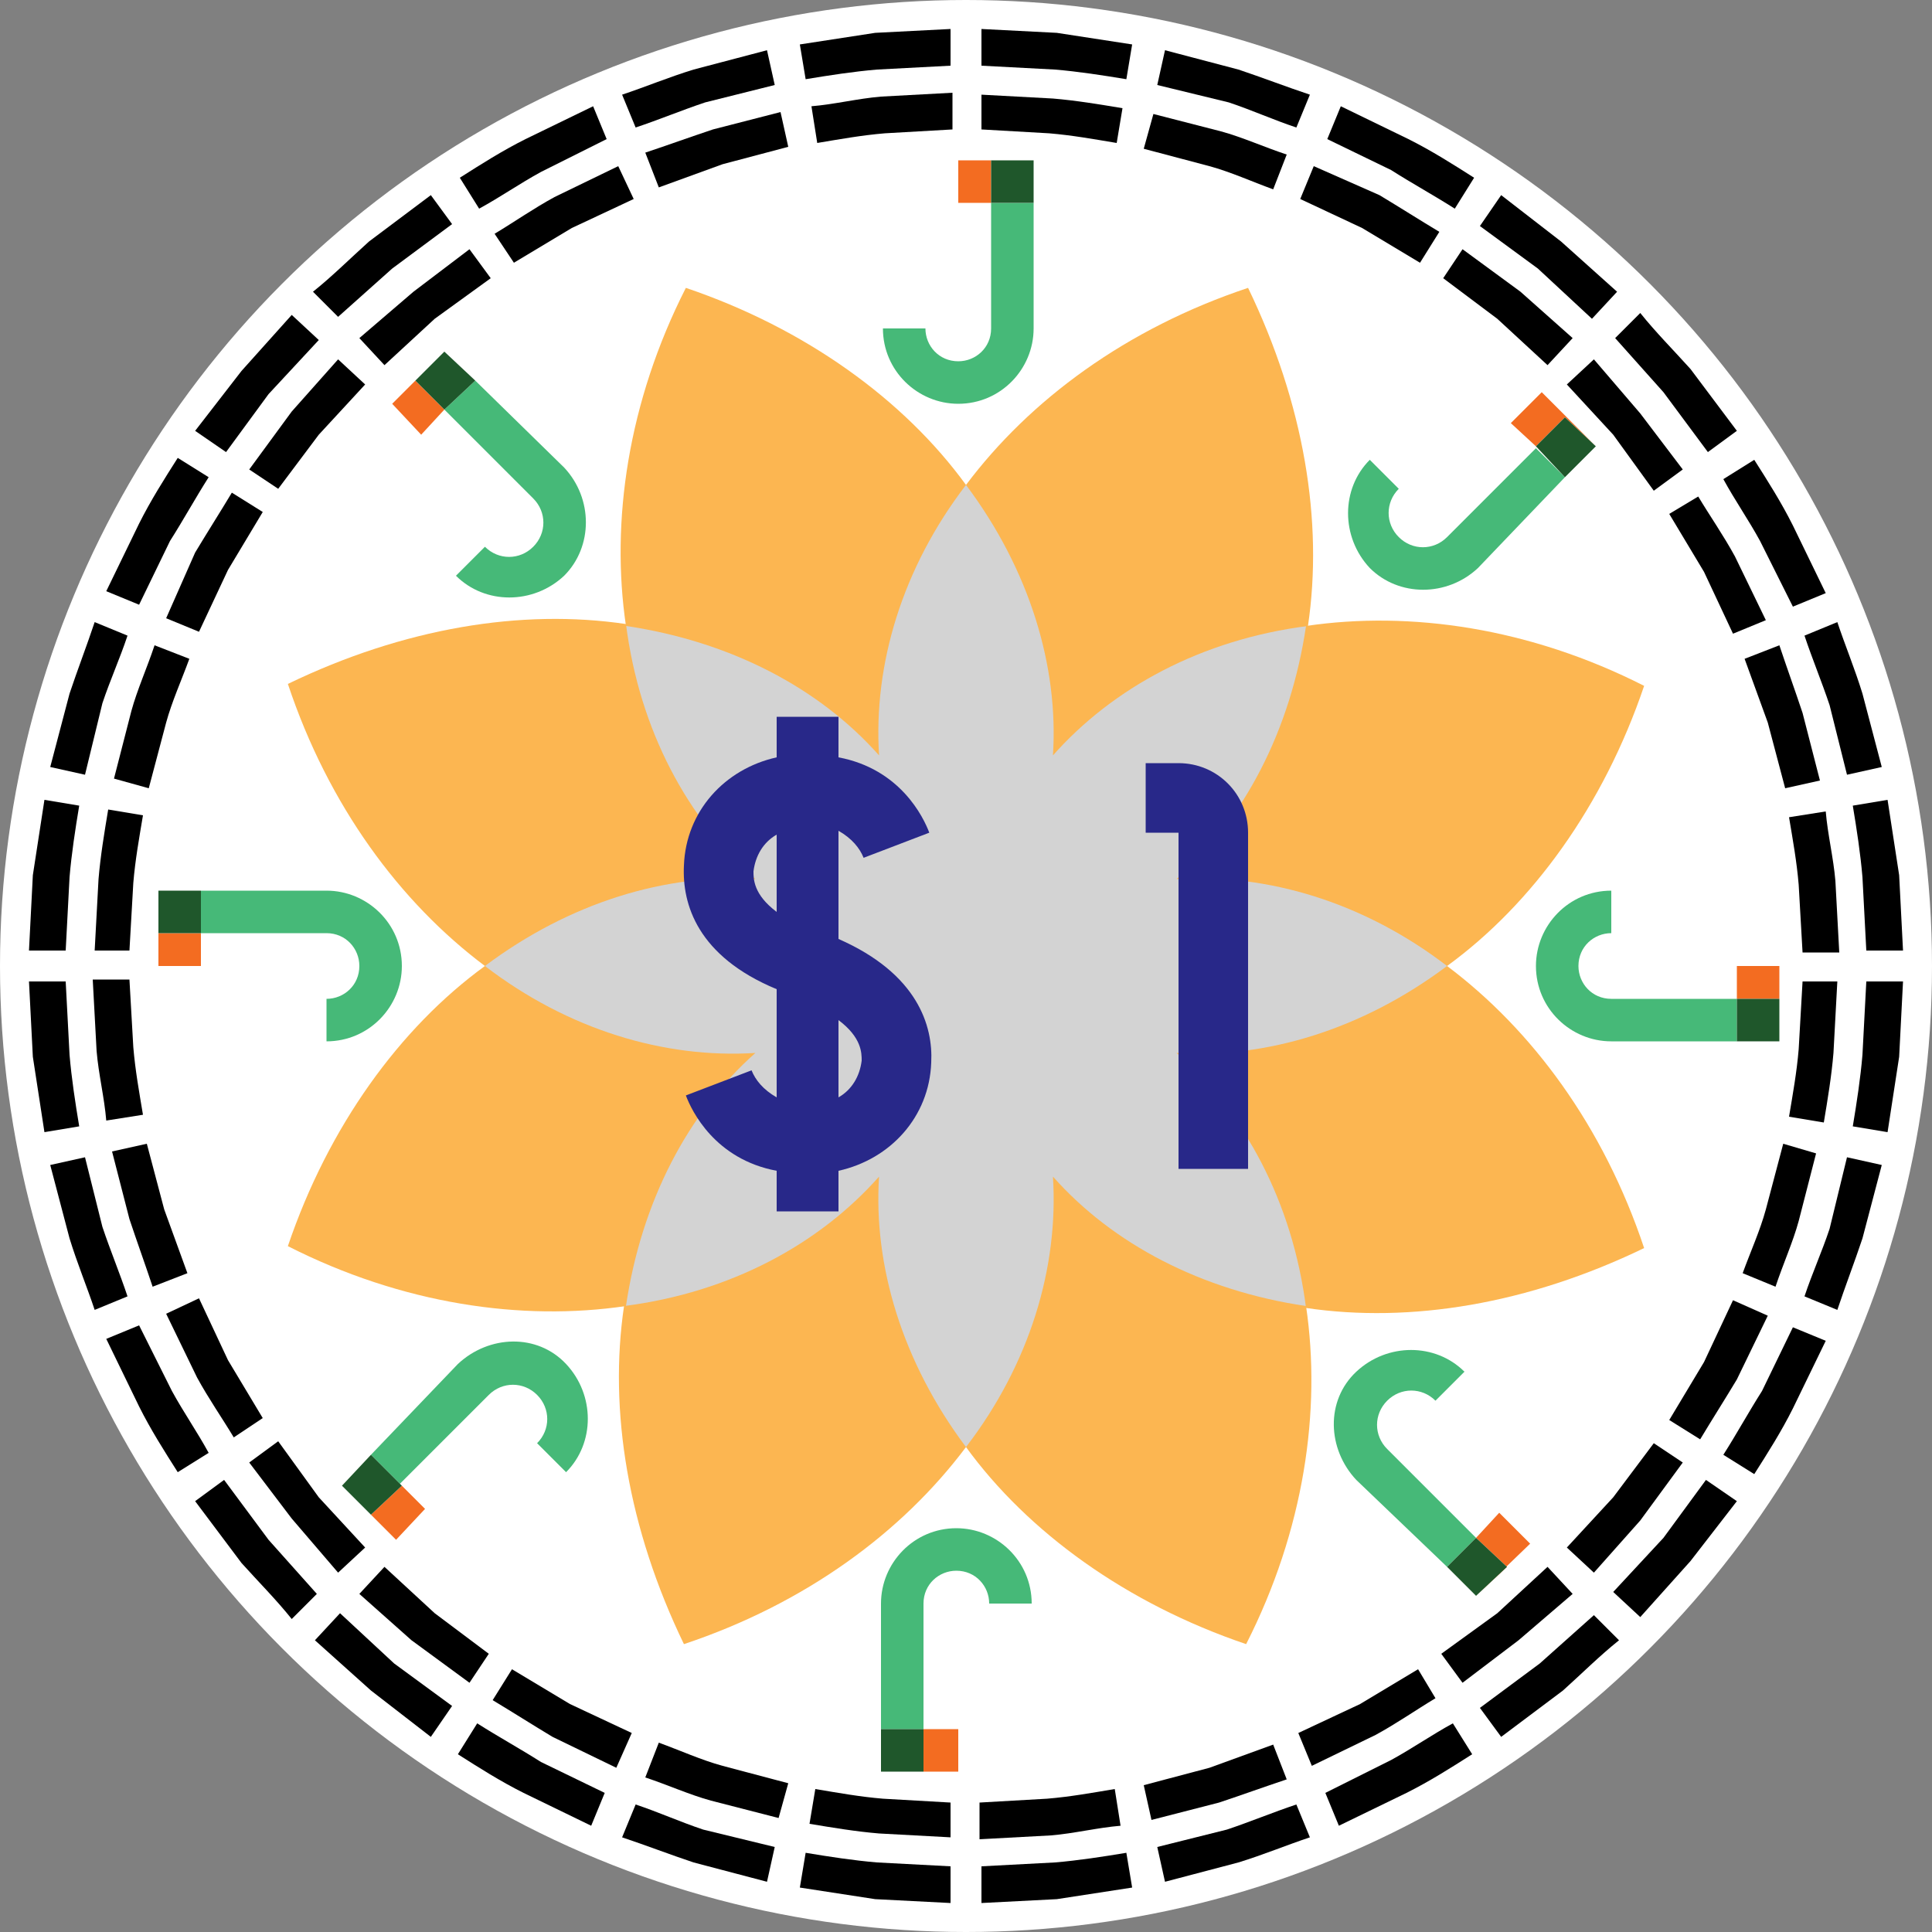 <?xml version="1.0" encoding="utf-8"?>
<!-- Generator: Adobe Illustrator 24.0.1, SVG Export Plug-In . SVG Version: 6.00 Build 0)  -->
<svg version="1.1" id="Layer_1" xmlns="http://www.w3.org/2000/svg" xmlns:xlink="http://www.w3.org/1999/xlink" x="0px" y="0px"
	 viewBox="0 0 100 100" style="enable-background:new 0 0 100 100;" xml:space="preserve">
<rect x="0" y="0" width="100" height="100" fill="#808080" stroke="none"/>
<style type="text/css">
	.st0{fill:#FFFFFF;}
	.st1{fill:none;}
	.st2{fill-rule:evenodd;clip-rule:evenodd;}
	.st3{fill:#D3D3D3;}
	.st4{fill:#FCB651;}
	.st5{fill:#46B978;}
	.st6{fill:#F36C21;}
	.st7{fill:#1F572B;}
	.st8{fill:#282889;}
</style>
<g>
	<circle class="st0" cx="50" cy="50" r="50"/>
	<g>
		<g>
			<g>
				<g>
					<g>
						<path class="st1" d="M100.6,60.1c0.3-1.7,0.5-3.3,0.8-5l0.3-5H90.3l-0.2,4c-0.2,1.3-0.4,2.6-0.6,3.9L100.6,60.1z"/>
					</g>
					<g>
						<path class="st2" d="M93.3,50.8l-0.2,3.5c-0.1,1.2-0.3,2.3-0.5,3.5l1.8,0.3c0.2-1.2,0.4-2.4,0.5-3.6l0.2-3.7H93.3z"/>
						<path class="st2" d="M95.9,58.3l1.8,0.3c0.2-1.3,0.4-2.6,0.6-3.9l0.2-3.9h-1.9l-0.2,3.8C96.3,55.8,96.1,57.1,95.9,58.3z"/>
					</g>
				</g>
			</g>
			<g>
				<g>
					<g>
						<path class="st1" d="M97.6,69.7c0.6-1.6,1.2-3.2,1.7-4.8c0.4-1.6,0.9-3.3,1.2-4.9l-11-2.2c-0.3,1.3-0.7,2.6-1,3.8
							c-0.4,1.3-0.9,2.5-1.3,3.7L97.6,69.7z"/>
					</g>
					<g>
						<path class="st2" d="M92.3,59.2l-0.9,3.4c-0.3,1.1-0.8,2.2-1.2,3.3l1.7,0.7c0.4-1.2,0.9-2.3,1.2-3.4l0.9-3.5L92.3,59.2z"/>
						<path class="st2" d="M93.4,67.1l1.7,0.7c0.4-1.2,0.9-2.5,1.3-3.7l1-3.8l-1.8-0.4l-0.9,3.7C94.3,64.8,93.8,65.9,93.4,67.1z"/>
					</g>
				</g>
			</g>
			<g>
				<g>
					<g>
						<path class="st1" d="M92.9,78.7c0.9-1.4,1.8-2.9,2.6-4.3c0.7-1.5,1.5-3,2.2-4.6l-10.4-4.3c-0.5,1.2-1.1,2.4-1.7,3.6
							c-0.7,1.1-1.4,2.3-2,3.4L92.9,78.7z"/>
					</g>
					<g>
						<path class="st2" d="M89.7,67.3l-1.5,3.2c-0.6,1-1.2,2-1.8,3l1.6,1c0.6-1,1.3-2.1,1.9-3.1l1.6-3.3L89.7,67.3z"/>
						<path class="st2" d="M89.2,75.3l1.6,1c0.7-1.1,1.4-2.2,2-3.4l1.7-3.5l-1.7-0.7L91.2,72C90.5,73.1,89.9,74.2,89.2,75.3z"/>
					</g>
				</g>
			</g>
			<g>
				<g>
					<g>
						<path class="st1" d="M86.5,86.5c1.1-1.2,2.3-2.5,3.4-3.7c1-1.3,2-2.7,3-4.1l-9.3-6.3c-0.8,1.1-1.6,2.1-2.4,3.2l-2.7,2.9
							L86.5,86.5z"/>
					</g>
					<g>
						<polygon class="st2" points="85.6,74.7 83.5,77.5 81.1,80.1 82.5,81.4 84.9,78.7 87.1,75.7 						"/>
						<polygon class="st2" points="83.5,82.4 84.9,83.7 87.5,80.8 89.9,77.7 88.3,76.6 86.1,79.6 						"/>
					</g>
				</g>
			</g>
			<g>
				<g>
					<g>
						<path class="st1" d="M78.7,92.9c1.4-1,2.7-2,4.1-3c1.3-1.1,2.5-2.3,3.8-3.4l-8-8l-2.9,2.7c-1.1,0.8-2.1,1.6-3.2,2.4L78.7,92.9
							z"/>
					</g>
					<g>
						<polygon class="st2" points="80.1,81.1 77.5,83.5 74.6,85.6 75.7,87.1 78.6,84.9 81.4,82.5 						"/>
						<path class="st2" d="M76.6,88.4l1.1,1.5l3.2-2.4c1-0.9,1.9-1.8,2.9-2.6l-1.3-1.3c-0.9,0.8-1.9,1.7-2.8,2.5L76.6,88.4z"/>
					</g>
				</g>
			</g>
			<g>
				<g>
					<g>
						<path class="st1" d="M69.7,97.6c1.6-0.7,3.1-1.4,4.6-2.2c1.5-0.8,2.9-1.7,4.3-2.6l-6.3-9.3c-1.1,0.7-2.2,1.4-3.4,2
							c-1.2,0.5-2.4,1.2-3.6,1.7L69.7,97.6z"/>
					</g>
					<g>
						<path class="st2" d="M73.4,86.4c-1,0.6-2,1.2-3,1.8l-3.2,1.5l0.7,1.7l3.3-1.6c1.1-0.6,2.1-1.3,3.1-1.9L73.4,86.4z"/>
						<path class="st2" d="M68.6,92.8l0.7,1.7l3.5-1.7c1.2-0.6,2.3-1.3,3.4-2l-1-1.6c-1.1,0.6-2.1,1.3-3.2,1.9L68.6,92.8z"/>
					</g>
				</g>
			</g>
			<g>
				<g>
					<g>
						<path class="st1" d="M60.1,100.6c1.6-0.3,3.3-0.8,4.9-1.2c1.6-0.5,3.2-1.1,4.8-1.7l-4.3-10.4c-1.2,0.4-2.5,0.9-3.7,1.3
							c-1.3,0.3-2.5,0.7-3.8,1L60.1,100.6z"/>
					</g>
					<g>
						<path class="st2" d="M65.9,90.3c-1.1,0.4-2.2,0.8-3.3,1.2l-3.4,0.9l0.4,1.8l3.5-0.9c1.2-0.4,2.3-0.8,3.5-1.2L65.9,90.3z"/>
						<path class="st2" d="M59.9,95.6l0.4,1.8l3.8-1c1.3-0.4,2.5-0.9,3.7-1.3l-0.7-1.7c-1.2,0.4-2.4,0.9-3.6,1.3L59.9,95.6z"/>
					</g>
				</g>
			</g>
			<g>
				<g>
					<g>
						<path class="st1" d="M50,101.6l5-0.2c1.7-0.2,3.3-0.5,5-0.7l-2.2-11c-1.3,0.2-2.6,0.4-3.9,0.6l-4,0.2v11.1H50z"/>
					</g>
					<g>
						<path class="st2" d="M57.7,92.6c-1.2,0.2-2.3,0.4-3.5,0.5l-3.5,0.2v1.9l3.7-0.2c1.2-0.1,2.4-0.4,3.6-0.5L57.7,92.6z"/>
						<path class="st2" d="M50.8,96.6v1.9l3.9-0.2c1.3-0.2,2.6-0.4,3.9-0.6l-0.3-1.8c-1.2,0.2-2.5,0.4-3.7,0.5L50.8,96.6z"/>
					</g>
				</g>
			</g>
			<g>
				<g>
					<g>
						<path class="st1" d="M39.9,100.6c1.7,0.3,3.3,0.5,5,0.8l5,0.3V90.3l-4-0.2c-1.3-0.2-2.6-0.4-3.9-0.6L39.9,100.6z"/>
					</g>
					<g>
						<path class="st2" d="M49.2,93.3l-3.5-0.2c-1.2-0.1-2.3-0.3-3.5-0.5l-0.3,1.8c1.2,0.2,2.4,0.4,3.6,0.5l3.7,0.2V93.3z"/>
						<path class="st2" d="M41.7,95.9l-0.3,1.8c1.3,0.2,2.6,0.4,3.9,0.6l3.9,0.2v-1.9l-3.8-0.2C44.2,96.3,42.9,96.1,41.7,95.9z"/>
					</g>
				</g>
			</g>
			<g>
				<g>
					<g>
						<path class="st1" d="M30.3,97.6c1.6,0.6,3.2,1.2,4.8,1.7c1.6,0.4,3.3,0.9,4.9,1.2l2.2-11c-1.3-0.3-2.6-0.7-3.8-1
							c-1.3-0.4-2.5-0.9-3.7-1.3L30.3,97.6z"/>
					</g>
					<g>
						<path class="st2" d="M40.8,92.3l-3.4-0.9c-1.1-0.3-2.2-0.8-3.3-1.2L33.4,92c1.2,0.4,2.3,0.9,3.4,1.2l3.5,0.9L40.8,92.3z"/>
						<path class="st2" d="M32.9,93.4l-0.7,1.7c1.2,0.4,2.5,0.9,3.7,1.3l3.8,1l0.4-1.8l-3.7-0.9C35.2,94.3,34.1,93.8,32.9,93.4z"/>
					</g>
				</g>
			</g>
			<g>
				<g>
					<g>
						<path class="st1" d="M21.3,92.9c1.4,0.9,2.9,1.8,4.3,2.6c1.5,0.7,3,1.5,4.6,2.2l4.3-10.4c-1.2-0.5-2.4-1.1-3.6-1.7
							c-1.1-0.7-2.3-1.4-3.4-2L21.3,92.9z"/>
					</g>
					<g>
						<path class="st2" d="M32.7,89.7l-3.2-1.5c-1-0.6-2-1.2-3-1.8l-1,1.6c1,0.6,2.1,1.3,3.1,1.9l3.3,1.6L32.7,89.7z"/>
						<path class="st2" d="M24.7,89.2l-1,1.6c1.1,0.7,2.2,1.4,3.4,2l3.5,1.7l0.7-1.7L28,91.2C26.9,90.5,25.8,89.9,24.7,89.2z"/>
					</g>
				</g>
			</g>
			<g>
				<g>
					<g>
						<path class="st1" d="M13.5,86.5c1.2,1.1,2.5,2.3,3.7,3.4c1.3,1,2.7,2,4.1,3l6.3-9.3c-1.1-0.8-2.1-1.6-3.2-2.4l-2.9-2.7
							L13.5,86.5z"/>
					</g>
					<g>
						<polygon class="st2" points="25.3,85.6 22.5,83.5 19.9,81.1 18.6,82.5 21.3,84.9 24.3,87.1 						"/>
						<polygon class="st2" points="17.6,83.5 16.3,84.9 19.2,87.5 22.3,89.9 23.4,88.3 20.4,86.1 						"/>
					</g>
				</g>
			</g>
			<g>
				<g>
					<g>
						<path class="st1" d="M7.1,78.7c1,1.4,2,2.7,3,4.1c1.1,1.3,2.3,2.5,3.4,3.8l8-8l-2.7-2.9c-0.8-1.1-1.6-2.1-2.4-3.2L7.1,78.7z"
							/>
					</g>
					<g>
						<polygon class="st2" points="18.9,80.1 16.5,77.5 14.4,74.6 12.9,75.7 15.1,78.6 17.5,81.4 						"/>
						<path class="st2" d="M11.6,76.6l-1.5,1.1l2.4,3.2c0.9,1,1.8,1.9,2.6,2.9l1.3-1.3c-0.8-0.9-1.7-1.9-2.5-2.8L11.6,76.6z"/>
					</g>
				</g>
			</g>
			<g>
				<g>
					<g>
						<path class="st1" d="M2.4,69.7c0.7,1.6,1.4,3.1,2.2,4.6s1.7,2.9,2.6,4.3l9.3-6.3c-0.7-1.1-1.4-2.2-2-3.4
							c-0.5-1.2-1.2-2.4-1.7-3.6L2.4,69.7z"/>
					</g>
					<g>
						<path class="st2" d="M13.6,73.4c-0.6-1-1.2-2-1.8-3l-1.5-3.2L8.6,68l1.6,3.3c0.6,1.1,1.3,2.1,1.9,3.1L13.6,73.4z"/>
						<path class="st2" d="M7.2,68.6l-1.7,0.7l1.7,3.5c0.6,1.2,1.3,2.3,2,3.4l1.6-1c-0.6-1.1-1.3-2.1-1.9-3.2L7.2,68.6z"/>
					</g>
				</g>
			</g>
			<g>
				<g>
					<g>
						<path class="st1" d="M-0.6,60.1c0.3,1.6,0.8,3.3,1.2,4.9c0.5,1.6,1.1,3.2,1.7,4.8l10.4-4.3c-0.4-1.2-0.9-2.5-1.3-3.7
							c-0.3-1.3-0.7-2.5-1-3.8L-0.6,60.1z"/>
					</g>
					<g>
						<path class="st2" d="M9.7,65.9c-0.4-1.1-0.8-2.2-1.2-3.3l-0.9-3.4l-1.8,0.4l0.9,3.5c0.4,1.2,0.8,2.3,1.2,3.5L9.7,65.9z"/>
						<path class="st2" d="M4.4,59.9l-1.8,0.4l1,3.8c0.4,1.3,0.9,2.5,1.3,3.7l1.7-0.7c-0.4-1.2-0.9-2.4-1.3-3.6L4.4,59.9z"/>
					</g>
				</g>
			</g>
			<g>
				<g>
					<g>
						<path class="st1" d="M-1.6,50l0.2,5c0.2,1.7,0.5,3.3,0.7,5l11-2.2c-0.2-1.3-0.4-2.6-0.6-3.9l-0.2-4H-1.6V50z"/>
					</g>
					<g>
						<path class="st2" d="M7.4,57.7c-0.2-1.2-0.4-2.3-0.5-3.5l-0.2-3.5H4.8L5,54.4c0.1,1.2,0.4,2.4,0.5,3.6L7.4,57.7z"/>
						<path class="st2" d="M3.4,50.8H1.5l0.2,3.9c0.2,1.3,0.4,2.6,0.6,3.9l1.8-0.3c-0.2-1.2-0.4-2.5-0.5-3.7L3.4,50.8z"/>
					</g>
				</g>
			</g>
			<g>
				<g>
					<g>
						<path class="st1" d="M-0.6,39.9c-0.3,1.7-0.5,3.3-0.8,5l-0.3,5H9.7l0.2-4c0.2-1.3,0.4-2.6,0.6-3.9L-0.6,39.9z"/>
					</g>
					<g>
						<path class="st2" d="M6.7,49.2l0.2-3.5c0.1-1.2,0.3-2.3,0.5-3.5l-1.8-0.3c-0.2,1.2-0.4,2.4-0.5,3.6l-0.2,3.7H6.7z"/>
						<path class="st2" d="M4.1,41.7l-1.8-0.3c-0.2,1.3-0.4,2.6-0.6,3.9l-0.2,3.9h1.9l0.2-3.8C3.7,44.2,3.9,42.9,4.1,41.7z"/>
					</g>
				</g>
			</g>
			<g>
				<g>
					<g>
						<path class="st1" d="M2.4,30.3c-0.6,1.6-1.2,3.2-1.7,4.8c-0.4,1.6-0.9,3.3-1.2,4.9l11,2.2c0.3-1.3,0.7-2.6,1-3.8
							c0.4-1.3,0.9-2.5,1.3-3.7L2.4,30.3z"/>
					</g>
					<g>
						<path class="st2" d="M7.7,40.8l0.9-3.4c0.3-1.1,0.8-2.2,1.2-3.3L8,33.4c-0.4,1.2-0.9,2.3-1.2,3.4l-0.9,3.5L7.7,40.8z"/>
						<path class="st2" d="M6.6,32.9l-1.7-0.7c-0.4,1.2-0.9,2.5-1.3,3.7l-1,3.8l1.8,0.4l0.9-3.7C5.7,35.2,6.2,34.1,6.6,32.9z"/>
					</g>
				</g>
			</g>
			<g>
				<g>
					<g>
						<path class="st1" d="M7.1,21.3c-0.9,1.4-1.8,2.9-2.6,4.3c-0.7,1.5-1.5,3-2.2,4.6l10.4,4.3c0.5-1.2,1.1-2.4,1.7-3.6
							c0.7-1.1,1.4-2.3,2-3.4L7.1,21.3z"/>
					</g>
					<g>
						<path class="st2" d="M10.3,32.7l1.5-3.2c0.6-1,1.2-2,1.8-3l-1.6-1c-0.6,1-1.3,2.1-1.9,3.1L8.6,32L10.3,32.7z"/>
						<path class="st2" d="M10.8,24.7l-1.6-1c-0.7,1.1-1.4,2.2-2,3.4l-1.7,3.5l1.7,0.7L8.8,28C9.5,26.9,10.1,25.8,10.8,24.7z"/>
					</g>
				</g>
			</g>
			<g>
				<g>
					<g>
						<path class="st1" d="M13.5,13.5c-1.1,1.2-2.3,2.5-3.4,3.7c-1,1.3-2,2.7-3,4.1l9.3,6.3c0.8-1.1,1.6-2.1,2.4-3.2l2.7-2.9
							L13.5,13.5z"/>
					</g>
					<g>
						<polygon class="st2" points="14.4,25.3 16.5,22.5 18.9,19.9 17.5,18.6 15.1,21.3 12.9,24.3 						"/>
						<polygon class="st2" points="16.5,17.6 15.1,16.3 12.5,19.2 10.1,22.3 11.7,23.4 13.9,20.4 						"/>
					</g>
				</g>
			</g>
			<g>
				<g>
					<g>
						<path class="st1" d="M21.3,7.1c-1.4,1-2.7,2-4.1,3c-1.3,1.1-2.5,2.3-3.8,3.4l8,8l2.9-2.7c1.1-0.8,2.1-1.6,3.2-2.4L21.3,7.1z"
							/>
					</g>
					<g>
						<polygon class="st2" points="19.9,18.9 22.5,16.5 25.4,14.4 24.3,12.9 21.4,15.1 18.6,17.5 						"/>
						<path class="st2" d="M23.4,11.6l-1.1-1.5l-3.2,2.4c-1,0.9-1.9,1.8-2.9,2.6l1.3,1.3c0.9-0.8,1.9-1.7,2.8-2.5L23.4,11.6z"/>
					</g>
				</g>
			</g>
			<g>
				<g>
					<g>
						<path class="st1" d="M30.3,2.4c-1.6,0.7-3.1,1.4-4.6,2.2s-2.9,1.7-4.3,2.6l6.3,9.3c1.1-0.7,2.2-1.4,3.4-2
							c1.2-0.5,2.4-1.2,3.6-1.7L30.3,2.4z"/>
					</g>
					<g>
						<path class="st2" d="M26.6,13.6c1-0.6,2-1.2,3-1.8l3.2-1.5L32,8.6l-3.3,1.6c-1.1,0.6-2.1,1.3-3.1,1.9L26.6,13.6z"/>
						<path class="st2" d="M31.4,7.2l-0.7-1.7l-3.5,1.7c-1.2,0.6-2.3,1.3-3.4,2l1,1.6c1.1-0.6,2.1-1.3,3.2-1.9L31.4,7.2z"/>
					</g>
				</g>
			</g>
			<g>
				<g>
					<g>
						<path class="st1" d="M39.9-0.6c-1.6,0.3-3.3,0.8-4.9,1.2c-1.6,0.5-3.2,1.1-4.8,1.7l4.3,10.4c1.2-0.4,2.5-0.9,3.7-1.3
							c1.3-0.3,2.5-0.7,3.8-1L39.9-0.6z"/>
					</g>
					<g>
						<path class="st2" d="M34.1,9.7c1.1-0.4,2.2-0.8,3.3-1.2l3.4-0.9l-0.4-1.8l-3.5,0.9c-1.2,0.4-2.3,0.8-3.5,1.2L34.1,9.7z"/>
						<path class="st2" d="M40.1,4.4l-0.4-1.8l-3.8,1c-1.3,0.4-2.5,0.9-3.7,1.3l0.7,1.7c1.2-0.4,2.4-0.9,3.6-1.3L40.1,4.4z"/>
					</g>
				</g>
			</g>
			<g>
				<g>
					<g>
						<path class="st1" d="M50-1.6l-5,0.2c-1.7,0.2-3.3,0.5-5,0.7l2.2,11c1.3-0.2,2.6-0.4,3.9-0.6l4-0.2V-1.6H50z"/>
					</g>
					<g>
						<path class="st2" d="M42.3,7.4c1.2-0.2,2.3-0.4,3.5-0.5l3.5-0.2V4.8L45.6,5c-1.2,0.1-2.4,0.4-3.6,0.5L42.3,7.4z"/>
						<path class="st2" d="M49.2,3.4V1.5l-3.9,0.2c-1.3,0.2-2.6,0.4-3.9,0.6l0.3,1.8c1.2-0.2,2.5-0.4,3.7-0.5L49.2,3.4z"/>
					</g>
				</g>
			</g>
			<g>
				<g>
					<g>
						<path class="st1" d="M60.1-0.6c-1.7-0.3-3.3-0.5-5-0.8l-5-0.3V9.7l4,0.2c1.3,0.2,2.6,0.4,3.9,0.6L60.1-0.6z"/>
					</g>
					<g>
						<path class="st2" d="M50.8,6.7l3.5,0.2c1.2,0.1,2.3,0.3,3.5,0.5l0.3-1.8c-1.2-0.2-2.4-0.4-3.6-0.5l-3.7-0.2V6.7z"/>
						<path class="st2" d="M58.3,4.1l0.3-1.8c-1.3-0.2-2.6-0.4-3.9-0.6l-3.9-0.2v1.9l3.8,0.2C55.8,3.7,57.1,3.9,58.3,4.1z"/>
					</g>
				</g>
			</g>
			<g>
				<g>
					<g>
						<path class="st1" d="M69.7,2.4c-1.6-0.6-3.2-1.2-4.8-1.7c-1.6-0.4-3.3-0.9-4.9-1.2l-2.2,11c1.3,0.3,2.6,0.7,3.8,1
							c1.3,0.4,2.5,0.9,3.7,1.3L69.7,2.4z"/>
					</g>
					<g>
						<path class="st2" d="M59.2,7.7l3.4,0.9c1.1,0.3,2.2,0.8,3.3,1.2L66.6,8c-1.2-0.4-2.3-0.9-3.4-1.2l-3.5-0.9L59.2,7.7z"/>
						<path class="st2" d="M67.1,6.6l0.7-1.7c-1.2-0.4-2.5-0.9-3.7-1.3l-3.8-1l-0.4,1.8l3.7,0.9C64.8,5.7,65.9,6.2,67.1,6.6z"/>
					</g>
				</g>
			</g>
			<g>
				<g>
					<g>
						<path class="st1" d="M78.7,7.1c-1.4-0.9-2.9-1.8-4.3-2.6c-1.5-0.7-3-1.5-4.6-2.2l-4.3,10.4c1.2,0.5,2.4,1.1,3.6,1.7
							c1.1,0.7,2.3,1.4,3.4,2L78.7,7.1z"/>
					</g>
					<g>
						<path class="st2" d="M67.3,10.3l3.2,1.5c1,0.6,2,1.2,3,1.8l1-1.6c-1-0.6-2.1-1.3-3.1-1.9L68,8.6L67.3,10.3z"/>
						<path class="st2" d="M75.3,10.8l1-1.6c-1.1-0.7-2.2-1.4-3.4-2l-3.5-1.7l-0.7,1.7L72,8.8C73.1,9.5,74.2,10.1,75.3,10.8z"/>
					</g>
				</g>
			</g>
			<g>
				<g>
					<g>
						<path class="st1" d="M86.5,13.5c-1.2-1.1-2.5-2.3-3.7-3.4c-1.3-1-2.7-2-4.1-3l-6.3,9.3c1.1,0.8,2.1,1.6,3.2,2.4l2.9,2.7
							L86.5,13.5z"/>
					</g>
					<g>
						<polygon class="st2" points="74.7,14.4 77.5,16.5 80.1,18.9 81.4,17.5 78.7,15.1 75.7,12.9 						"/>
						<polygon class="st2" points="82.4,16.5 83.7,15.1 80.8,12.5 77.7,10.1 76.6,11.7 79.6,13.9 						"/>
					</g>
				</g>
			</g>
			<g>
				<g>
					<g>
						<path class="st1" d="M92.9,21.3c-1-1.4-2-2.7-3-4.1c-1.1-1.3-2.3-2.5-3.4-3.8l-8,8l2.7,2.9c0.8,1.1,1.6,2.1,2.4,3.2L92.9,21.3
							z"/>
					</g>
					<g>
						<polygon class="st2" points="81.1,19.9 83.5,22.5 85.6,25.4 87.1,24.3 84.9,21.4 82.5,18.6 						"/>
						<path class="st2" d="M88.4,23.4l1.5-1.1l-2.4-3.2c-0.9-1-1.8-1.9-2.6-2.9l-1.3,1.3c0.8,0.9,1.7,1.9,2.5,2.8L88.4,23.4z"/>
					</g>
				</g>
			</g>
			<g>
				<g>
					<g>
						<path class="st1" d="M97.6,30.3c-0.7-1.6-1.4-3.1-2.2-4.6c-0.8-1.5-1.7-2.9-2.6-4.3l-9.3,6.3c0.7,1.1,1.4,2.2,2,3.4
							c0.5,1.2,1.2,2.4,1.7,3.6L97.6,30.3z"/>
					</g>
					<g>
						<path class="st2" d="M86.4,26.6c0.6,1,1.2,2,1.8,3l1.5,3.2l1.7-0.7l-1.6-3.3c-0.6-1.1-1.3-2.1-1.9-3.1L86.4,26.6z"/>
						<path class="st2" d="M92.8,31.4l1.7-0.7l-1.7-3.5c-0.6-1.2-1.3-2.3-2-3.4l-1.6,1c0.6,1.1,1.3,2.1,1.9,3.2L92.8,31.4z"/>
					</g>
				</g>
			</g>
			<g>
				<g>
					<g>
						<path class="st1" d="M100.6,39.9c-0.3-1.6-0.8-3.3-1.2-4.9c-0.5-1.6-1.1-3.2-1.7-4.8l-10.4,4.3c0.4,1.2,0.9,2.5,1.3,3.7
							c0.3,1.3,0.7,2.5,1,3.8L100.6,39.9z"/>
					</g>
					<g>
						<path class="st2" d="M90.3,34.1c0.4,1.1,0.8,2.2,1.2,3.3l0.9,3.4l1.8-0.4l-0.9-3.5c-0.4-1.2-0.8-2.3-1.2-3.5L90.3,34.1z"/>
						<path class="st2" d="M95.6,40.1l1.8-0.4l-1-3.8c-0.4-1.3-0.9-2.5-1.3-3.7l-1.7,0.7c0.4,1.2,0.9,2.4,1.3,3.6L95.6,40.1z"/>
					</g>
				</g>
			</g>
			<g>
				<g>
					<g>
						<path class="st1" d="M101.6,50l-0.2-5c-0.2-1.7-0.5-3.3-0.7-5l-11,2.2c0.2,1.3,0.4,2.6,0.6,3.9l0.2,4h11.1V50z"/>
					</g>
					<g>
						<path class="st2" d="M92.6,42.3c0.2,1.2,0.4,2.3,0.5,3.5l0.2,3.5h1.9L95,45.6c-0.1-1.2-0.4-2.4-0.5-3.6L92.6,42.3z"/>
						<path class="st2" d="M96.6,49.2h1.9l-0.2-3.9c-0.2-1.3-0.4-2.6-0.6-3.9l-1.8,0.3c0.2,1.2,0.4,2.5,0.5,3.7L96.6,49.2z"/>
					</g>
				</g>
			</g>
		</g>
	</g>
</g>
<g>
	<circle class="st3" cx="50" cy="50" r="24.9"/>
	<g>
		<g>
			<g>
				<g>
					<path class="st4" d="M60.9,54.5c4.6,0.3,9.6-1.2,14-4.5c4.4,3.3,8.1,8.3,10.2,14.6c-6,2.9-12.1,3.9-17.5,3.1
						C66.9,62.2,64.4,57.6,60.9,54.5z"/>
				</g>
			</g>
			<g>
				<g>
					<path class="st4" d="M54.5,60.9c3.1,3.5,7.7,5.9,13.1,6.7c0.8,5.4-0.1,11.6-3.1,17.5C58.3,83,53.2,79.3,50,74.9
						C53.3,70.6,54.8,65.6,54.5,60.9z"/>
				</g>
			</g>
			<g>
				<g>
					<path class="st4" d="M45.5,60.9c-0.3,4.6,1.2,9.6,4.5,14c-3.3,4.4-8.3,8.1-14.6,10.2c-2.9-6-3.9-12.1-3.1-17.5
						C37.8,66.9,42.4,64.4,45.5,60.9z"/>
				</g>
			</g>
			<g>
				<g>
					<path class="st4" d="M39.1,54.5c-3.5,3.1-5.9,7.7-6.7,13.1c-5.4,0.8-11.6-0.1-17.5-3.1C17,58.3,20.7,53.2,25.1,50
						C29.4,53.3,34.4,54.8,39.1,54.5z"/>
				</g>
			</g>
			<g>
				<g>
					<path class="st4" d="M39.1,45.5c-4.6-0.3-9.6,1.2-14,4.5c-4.4-3.3-8.1-8.3-10.2-14.6c6-2.9,12.1-3.9,17.5-3.1
						C33.1,37.8,35.6,42.4,39.1,45.5z"/>
				</g>
			</g>
			<g>
				<g>
					<path class="st4" d="M45.5,39.1c-3.1-3.5-7.7-5.9-13.1-6.7c-0.8-5.4,0.1-11.6,3.1-17.5C41.7,17,46.8,20.7,50,25.1
						C46.7,29.4,45.2,34.4,45.5,39.1z"/>
				</g>
			</g>
			<g>
				<g>
					<path class="st4" d="M54.5,39.1c0.3-4.6-1.2-9.6-4.5-14c3.3-4.4,8.3-8.1,14.6-10.2c2.9,6,3.9,12.1,3.1,17.5
						C62.2,33.1,57.6,35.6,54.5,39.1z"/>
				</g>
			</g>
			<g>
				<g>
					<path class="st4" d="M60.9,45.5c3.5-3.1,5.9-7.7,6.7-13.1c5.4-0.8,11.6,0.1,17.5,3.1C83,41.7,79.3,46.8,74.9,50
						C70.6,46.7,65.6,45.2,60.9,45.5z"/>
				</g>
			</g>
		</g>
	</g>
</g>
<g>
	<g>
		<path class="st5" d="M53.5,10.5h-2.2V17c0,1-0.8,1.7-1.7,1.7c-1,0-1.7-0.8-1.7-1.7h-2.2c0,2.2,1.8,3.9,3.9,3.9
			c2.2,0,3.9-1.8,3.9-3.9V10.5"/>
		<polyline class="st6" points="53.5,8.3 49.6,8.3 49.6,10.5 51.3,10.5 51.3,8.3 53.5,8.3 53.5,10.5 53.5,8.3 		"/>
		<polyline class="st7" points="53.5,8.3 51.3,8.3 51.3,10.5 53.5,10.5 53.5,8.3 		"/>
	</g>
</g>
<g>
	<g>
		<path class="st5" d="M89.9,53.9v-2.2h-6.5c-1,0-1.7-0.8-1.7-1.7c0-1,0.8-1.7,1.7-1.7v-2.2c-2.2,0-3.9,1.8-3.9,3.9
			c0,2.2,1.8,3.9,3.9,3.9H89.9"/>
		<polyline class="st6" points="92.1,53.9 92.1,50 89.9,50 89.9,51.7 92.1,51.7 92.1,53.9 89.9,53.9 92.1,53.9 		"/>
		<polyline class="st7" points="92.1,53.9 92.1,51.7 89.9,51.7 89.9,53.9 92.1,53.9 		"/>
	</g>
</g>
<g>
	<g>
		<path class="st5" d="M10.4,46.1v2.2h6.5c1,0,1.7,0.8,1.7,1.7c0,1-0.8,1.7-1.7,1.7v2.2c2.2,0,3.9-1.8,3.9-3.9
			c0-2.2-1.8-3.9-3.9-3.9H10.4"/>
		<polyline class="st6" points="8.2,46.1 8.2,50 10.4,50 10.4,48.3 8.2,48.3 8.2,46.1 10.4,46.1 8.2,46.1 		"/>
		<polyline class="st7" points="8.2,46.1 8.2,48.3 10.4,48.3 10.4,46.1 8.2,46.1 		"/>
	</g>
</g>
<g>
	<g>
		<path class="st5" d="M45.6,89.5h2.2V83c0-1,0.8-1.7,1.7-1.7c1,0,1.7,0.8,1.7,1.7h2.2c0-2.2-1.8-3.9-3.9-3.9
			c-2.2,0-3.9,1.8-3.9,3.9V89.5"/>
		<polyline class="st6" points="45.6,91.7 49.6,91.7 49.6,89.5 47.8,89.5 47.8,91.7 45.6,91.7 45.6,89.5 45.6,91.7 		"/>
		<polyline class="st7" points="45.6,91.7 47.8,91.7 47.8,89.5 45.6,89.5 45.6,91.7 		"/>
	</g>
</g>
<g>
	<g>
		<path class="st5" d="M24.6,19.7L23,21.2l4.6,4.6c0.7,0.7,0.7,1.8,0,2.5s-1.8,0.7-2.5,0l-1.5,1.5c1.5,1.5,4,1.5,5.6,0
			c1.5-1.5,1.5-4,0-5.6L24.6,19.7"/>
		<polyline class="st6" points="23,18.2 20.3,20.9 21.8,22.5 23,21.2 21.5,19.7 23,18.2 24.6,19.7 23,18.2 		"/>
		<polyline class="st7" points="23,18.2 21.5,19.7 23,21.2 24.6,19.7 23,18.2 		"/>
	</g>
</g>
<g>
	<g>
		<path class="st5" d="M81,24.7l-1.5-1.5l-4.6,4.6c-0.7,0.7-1.8,0.7-2.5,0s-0.7-1.8,0-2.5l-1.5-1.5c-1.5,1.5-1.5,4,0,5.6
			c1.5,1.5,4,1.5,5.6,0L81,24.7"/>
		<polyline class="st6" points="82.6,23.1 79.8,20.3 78.2,21.9 79.5,23.1 81,21.6 82.6,23.1 81,24.7 82.6,23.1 		"/>
		<polyline class="st7" points="82.6,23.1 81,21.6 79.5,23.1 81,24.7 82.6,23.1 		"/>
	</g>
</g>
<g>
	<g>
		<path class="st5" d="M19.2,75.3l1.5,1.5l4.6-4.6c0.7-0.7,1.8-0.7,2.5,0s0.7,1.8,0,2.5l1.5,1.5c1.5-1.5,1.5-4,0-5.6s-4-1.5-5.6,0
			L19.2,75.3"/>
		<polyline class="st6" points="17.7,76.9 20.5,79.7 22,78.1 20.8,76.9 19.2,78.4 17.7,76.9 19.2,75.3 17.7,76.9 		"/>
		<polyline class="st7" points="17.7,76.9 19.2,78.4 20.8,76.9 19.2,75.3 17.7,76.9 		"/>
	</g>
</g>
<g>
	<g>
		<path class="st5" d="M74.9,81.1l1.5-1.5L71.8,75c-0.7-0.7-0.7-1.8,0-2.5s1.8-0.7,2.5,0l1.5-1.5c-1.5-1.5-4-1.5-5.6,0s-1.5,4,0,5.6
			L74.9,81.1"/>
		<polyline class="st6" points="76.4,82.6 79.2,79.9 77.6,78.3 76.4,79.6 78,81.1 76.4,82.6 74.9,81.1 76.4,82.6 		"/>
		<polyline class="st7" points="76.4,82.6 78,81.1 76.4,79.6 74.9,81.1 76.4,82.6 		"/>
	</g>
</g>
<g>
	<path class="st8" d="M48.2,55c-0.1,2.8-2.1,5-4.8,5.6v2.1h-3.2v-2.1c-3.2-0.6-4.4-3.1-4.7-3.9l3.4-1.3c0.2,0.5,0.6,1,1.3,1.4v-5.6
		c-4.1-1.7-4.9-4.4-4.8-6.4c0.1-2.8,2.1-5,4.8-5.6v-2.1h3.2v2.1c3.2,0.6,4.4,3.1,4.7,3.9l-3.4,1.3c-0.2-0.5-0.6-1-1.3-1.4v5.6
		C47.5,50.4,48.3,53.1,48.2,55z M40.2,47.2v-4c-0.7,0.4-1.1,1.1-1.2,1.9C39,45.5,39,46.3,40.2,47.2z M43.4,52.8v4
		c0.7-0.4,1.1-1.1,1.2-1.9C44.6,54.5,44.6,53.7,43.4,52.8z"/>
	<path class="st8" d="M64.6,43.1v17.4H61V43.1h-1.7v-3.6H61C63,39.5,64.6,41.1,64.6,43.1z"/>
</g>
</svg>

